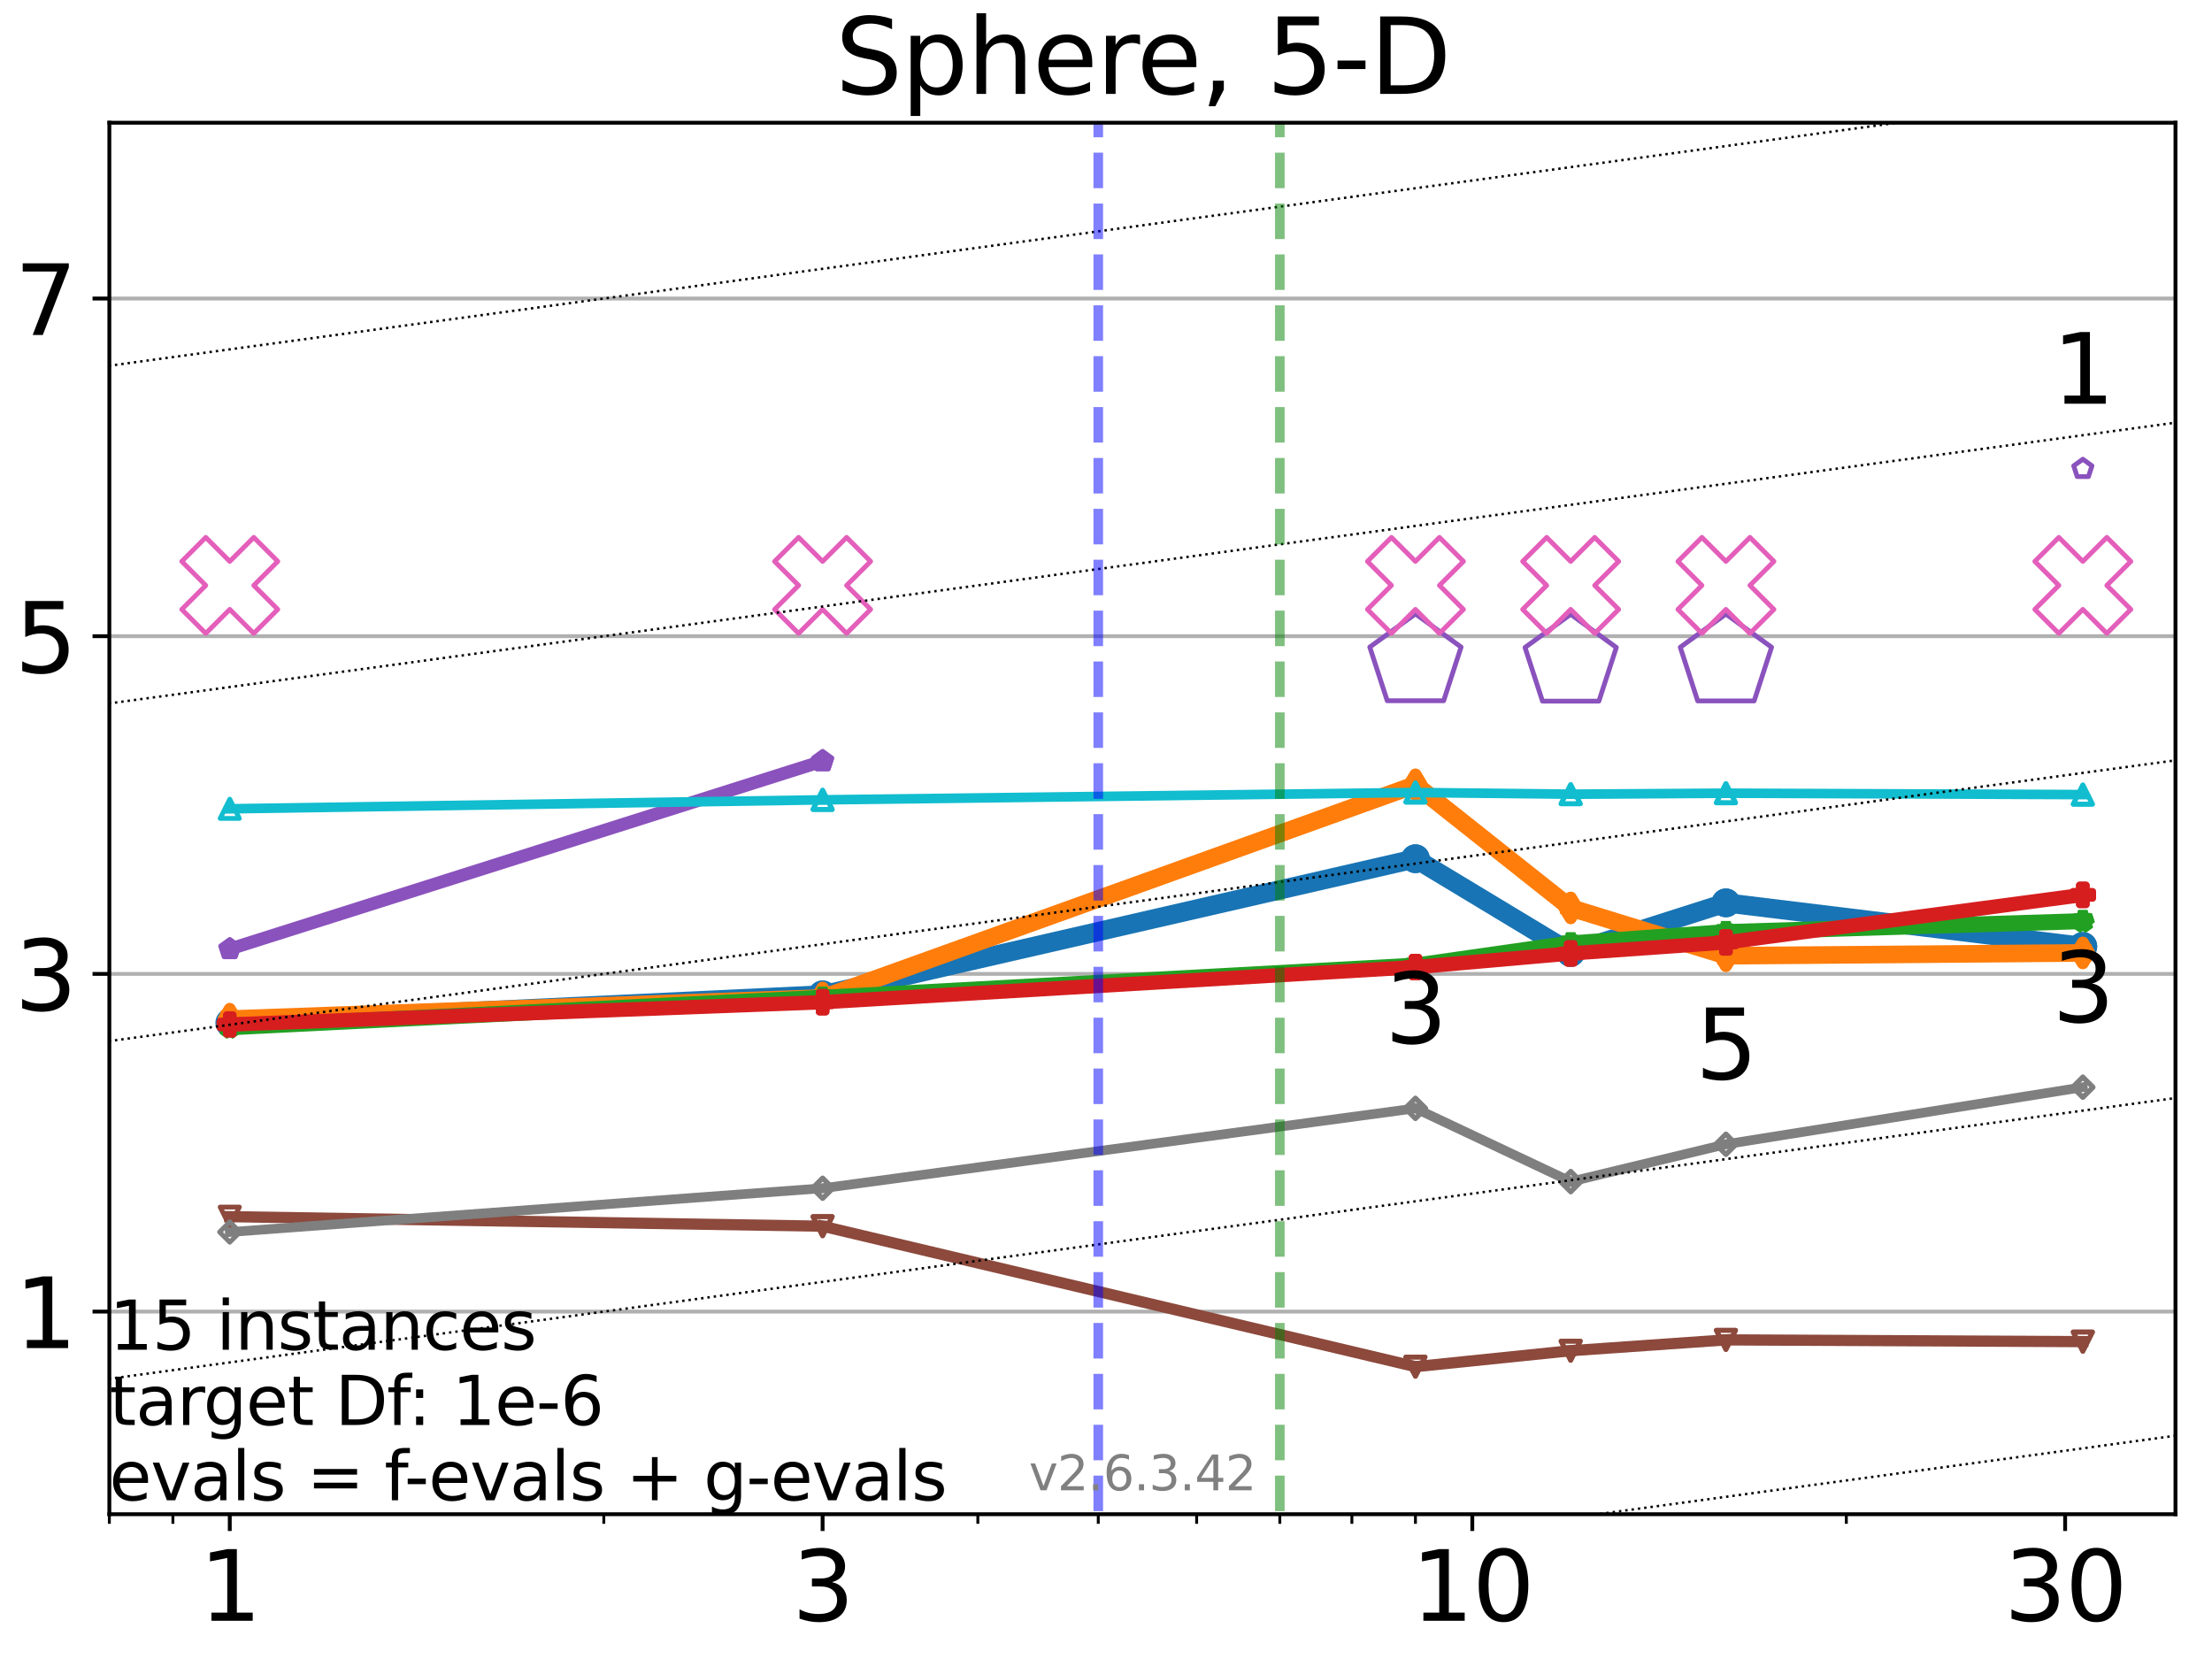 <?xml version="1.0" encoding="utf-8" standalone="no"?>
<!DOCTYPE svg PUBLIC "-//W3C//DTD SVG 1.1//EN"
  "http://www.w3.org/Graphics/SVG/1.1/DTD/svg11.dtd">
<svg xmlns:xlink="http://www.w3.org/1999/xlink" width="460.8pt" height="345.6pt" viewBox="0 0 460.8 345.6" xmlns="http://www.w3.org/2000/svg" version="1.1">
 <defs>
  <style type="text/css">*{stroke-linejoin: round; stroke-linecap: butt}</style>
 </defs>
 <g id="figure_1">
  <g id="patch_1">
   <path d="M 0 345.6 
L 460.8 345.6 
L 460.8 0 
L 0 0 
z
" style="fill: #ffffff"/>
  </g>
  <g id="axes_1">
   <g id="patch_2">
    <path d="M 22.78 315.44 
L 453.192 315.44 
L 453.192 25.56 
L 22.78 25.56 
z
" style="fill: #ffffff"/>
   </g>
   <g id="matplotlib.axis_1">
    <g id="xtick_1">
     <g id="line2d_1">
      <defs>
       <path id="m9e1d4ce6b0" d="M 0 0 
L 0 3.5 
" style="stroke: #000000; stroke-width: 0.8"/>
      </defs>
      <g>
       <use xlink:href="#m9e1d4ce6b0" x="47.864" y="315.44" style="stroke: #000000; stroke-width: 0.8"/>
      </g>
     </g>
     <g id="text_1">
      <!-- 1 -->
      <g transform="translate(41.502 337.637)scale(0.2 -0.2)">
       <defs>
        <path id="DejaVuSans-31" d="M 794 531 
L 1825 531 
L 1825 4091 
L 703 3866 
L 703 4441 
L 1819 4666 
L 2450 4666 
L 2450 531 
L 3481 531 
L 3481 0 
L 794 0 
L 794 531 
z
" transform="scale(0.016)"/>
       </defs>
       <use xlink:href="#DejaVuSans-31"/>
      </g>
     </g>
    </g>
    <g id="xtick_2">
     <g id="line2d_2">
      <g>
       <use xlink:href="#m9e1d4ce6b0" x="171.363" y="315.44" style="stroke: #000000; stroke-width: 0.8"/>
      </g>
     </g>
     <g id="text_2">
      <!-- 3 -->
      <g transform="translate(165.001 337.637)scale(0.2 -0.2)">
       <defs>
        <path id="DejaVuSans-33" d="M 2597 2516 
Q 3050 2419 3304 2112 
Q 3559 1806 3559 1356 
Q 3559 666 3084 287 
Q 2609 -91 1734 -91 
Q 1441 -91 1130 -33 
Q 819 25 488 141 
L 488 750 
Q 750 597 1062 519 
Q 1375 441 1716 441 
Q 2309 441 2620 675 
Q 2931 909 2931 1356 
Q 2931 1769 2642 2001 
Q 2353 2234 1838 2234 
L 1294 2234 
L 1294 2753 
L 1863 2753 
Q 2328 2753 2575 2939 
Q 2822 3125 2822 3475 
Q 2822 3834 2567 4026 
Q 2313 4219 1838 4219 
Q 1578 4219 1281 4162 
Q 984 4106 628 3988 
L 628 4550 
Q 988 4650 1302 4700 
Q 1616 4750 1894 4750 
Q 2613 4750 3031 4423 
Q 3450 4097 3450 3541 
Q 3450 3153 3228 2886 
Q 3006 2619 2597 2516 
z
" transform="scale(0.016)"/>
       </defs>
       <use xlink:href="#DejaVuSans-33"/>
      </g>
     </g>
    </g>
    <g id="xtick_3">
     <g id="line2d_3">
      <g>
       <use xlink:href="#m9e1d4ce6b0" x="306.706" y="315.44" style="stroke: #000000; stroke-width: 0.8"/>
      </g>
     </g>
     <g id="text_3">
      <!-- 10 -->
      <g transform="translate(293.981 337.637)scale(0.2 -0.2)">
       <defs>
        <path id="DejaVuSans-30" d="M 2034 4250 
Q 1547 4250 1301 3770 
Q 1056 3291 1056 2328 
Q 1056 1369 1301 889 
Q 1547 409 2034 409 
Q 2525 409 2770 889 
Q 3016 1369 3016 2328 
Q 3016 3291 2770 3770 
Q 2525 4250 2034 4250 
z
M 2034 4750 
Q 2819 4750 3233 4129 
Q 3647 3509 3647 2328 
Q 3647 1150 3233 529 
Q 2819 -91 2034 -91 
Q 1250 -91 836 529 
Q 422 1150 422 2328 
Q 422 3509 836 4129 
Q 1250 4750 2034 4750 
z
" transform="scale(0.016)"/>
       </defs>
       <use xlink:href="#DejaVuSans-31"/>
       <use xlink:href="#DejaVuSans-30" x="63.623"/>
      </g>
     </g>
    </g>
    <g id="xtick_4">
     <g id="line2d_4">
      <g>
       <use xlink:href="#m9e1d4ce6b0" x="430.205" y="315.44" style="stroke: #000000; stroke-width: 0.8"/>
      </g>
     </g>
     <g id="text_4">
      <!-- 30 -->
      <g transform="translate(417.48 337.637)scale(0.2 -0.2)">
       <use xlink:href="#DejaVuSans-33"/>
       <use xlink:href="#DejaVuSans-30" x="63.623"/>
      </g>
     </g>
    </g>
    <g id="xtick_5">
     <g id="line2d_5">
      <defs>
       <path id="mbab9889df8" d="M 0 0 
L 0 2 
" style="stroke: #000000; stroke-width: 0.6"/>
      </defs>
      <g>
       <use xlink:href="#mbab9889df8" x="22.78" y="315.44" style="stroke: #000000; stroke-width: 0.6"/>
      </g>
     </g>
    </g>
    <g id="xtick_6">
     <g id="line2d_6">
      <g>
       <use xlink:href="#mbab9889df8" x="36.02" y="315.44" style="stroke: #000000; stroke-width: 0.6"/>
      </g>
     </g>
    </g>
    <g id="xtick_7">
     <g id="line2d_7">
      <g>
       <use xlink:href="#mbab9889df8" x="125.783" y="315.44" style="stroke: #000000; stroke-width: 0.6"/>
      </g>
     </g>
    </g>
    <g id="xtick_8">
     <g id="line2d_8">
      <g>
       <use xlink:href="#mbab9889df8" x="203.702" y="315.44" style="stroke: #000000; stroke-width: 0.6"/>
      </g>
     </g>
    </g>
    <g id="xtick_9">
     <g id="line2d_9">
      <g>
       <use xlink:href="#mbab9889df8" x="228.787" y="315.44" style="stroke: #000000; stroke-width: 0.6"/>
      </g>
     </g>
    </g>
    <g id="xtick_10">
     <g id="line2d_10">
      <g>
       <use xlink:href="#mbab9889df8" x="249.282" y="315.44" style="stroke: #000000; stroke-width: 0.6"/>
      </g>
     </g>
    </g>
    <g id="xtick_11">
     <g id="line2d_11">
      <g>
       <use xlink:href="#mbab9889df8" x="266.611" y="315.44" style="stroke: #000000; stroke-width: 0.6"/>
      </g>
     </g>
    </g>
    <g id="xtick_12">
     <g id="line2d_12">
      <g>
       <use xlink:href="#mbab9889df8" x="281.622" y="315.44" style="stroke: #000000; stroke-width: 0.6"/>
      </g>
     </g>
    </g>
    <g id="xtick_13">
     <g id="line2d_13">
      <g>
       <use xlink:href="#mbab9889df8" x="294.862" y="315.44" style="stroke: #000000; stroke-width: 0.6"/>
      </g>
     </g>
    </g>
    <g id="xtick_14">
     <g id="line2d_14">
      <g>
       <use xlink:href="#mbab9889df8" x="384.625" y="315.44" style="stroke: #000000; stroke-width: 0.6"/>
      </g>
     </g>
    </g>
   </g>
   <g id="matplotlib.axis_2">
    <g id="ytick_1">
     <g id="line2d_15">
      <path d="M 22.78 273.232 
L 453.192 273.232 
" clip-path="url(#pf10a742dea)" style="fill: none; stroke: #b0b0b0; stroke-width: 0.8; stroke-linecap: square"/>
     </g>
     <g id="line2d_16">
      <defs>
       <path id="m1ffbb253f7" d="M 0 0 
L -3.5 0 
" style="stroke: #000000; stroke-width: 0.8"/>
      </defs>
      <g>
       <use xlink:href="#m1ffbb253f7" x="22.78" y="273.232" style="stroke: #000000; stroke-width: 0.8"/>
      </g>
     </g>
     <g id="text_5">
      <!-- 1 -->
      <g transform="translate(3.055 280.83)scale(0.2 -0.2)">
       <use xlink:href="#DejaVuSans-31"/>
      </g>
     </g>
    </g>
    <g id="ytick_2">
     <g id="line2d_17">
      <path d="M 22.78 202.884 
L 453.192 202.884 
" clip-path="url(#pf10a742dea)" style="fill: none; stroke: #b0b0b0; stroke-width: 0.8; stroke-linecap: square"/>
     </g>
     <g id="line2d_18">
      <g>
       <use xlink:href="#m1ffbb253f7" x="22.78" y="202.884" style="stroke: #000000; stroke-width: 0.8"/>
      </g>
     </g>
     <g id="text_6">
      <!-- 3 -->
      <g transform="translate(3.055 210.483)scale(0.2 -0.2)">
       <use xlink:href="#DejaVuSans-33"/>
      </g>
     </g>
    </g>
    <g id="ytick_3">
     <g id="line2d_19">
      <path d="M 22.78 132.537 
L 453.192 132.537 
" clip-path="url(#pf10a742dea)" style="fill: none; stroke: #b0b0b0; stroke-width: 0.8; stroke-linecap: square"/>
     </g>
     <g id="line2d_20">
      <g>
       <use xlink:href="#m1ffbb253f7" x="22.78" y="132.537" style="stroke: #000000; stroke-width: 0.8"/>
      </g>
     </g>
     <g id="text_7">
      <!-- 5 -->
      <g transform="translate(3.055 140.135)scale(0.2 -0.2)">
       <defs>
        <path id="DejaVuSans-35" d="M 691 4666 
L 3169 4666 
L 3169 4134 
L 1269 4134 
L 1269 2991 
Q 1406 3038 1543 3061 
Q 1681 3084 1819 3084 
Q 2600 3084 3056 2656 
Q 3513 2228 3513 1497 
Q 3513 744 3044 326 
Q 2575 -91 1722 -91 
Q 1428 -91 1123 -41 
Q 819 9 494 109 
L 494 744 
Q 775 591 1075 516 
Q 1375 441 1709 441 
Q 2250 441 2565 725 
Q 2881 1009 2881 1497 
Q 2881 1984 2565 2268 
Q 2250 2553 1709 2553 
Q 1456 2553 1204 2497 
Q 953 2441 691 2322 
L 691 4666 
z
" transform="scale(0.016)"/>
       </defs>
       <use xlink:href="#DejaVuSans-35"/>
      </g>
     </g>
    </g>
    <g id="ytick_4">
     <g id="line2d_21">
      <path d="M 22.78 62.19 
L 453.192 62.19 
" clip-path="url(#pf10a742dea)" style="fill: none; stroke: #b0b0b0; stroke-width: 0.8; stroke-linecap: square"/>
     </g>
     <g id="line2d_22">
      <g>
       <use xlink:href="#m1ffbb253f7" x="22.78" y="62.19" style="stroke: #000000; stroke-width: 0.8"/>
      </g>
     </g>
     <g id="text_8">
      <!-- 7 -->
      <g transform="translate(3.055 69.788)scale(0.2 -0.2)">
       <defs>
        <path id="DejaVuSans-37" d="M 525 4666 
L 3525 4666 
L 3525 4397 
L 1831 0 
L 1172 0 
L 2766 4134 
L 525 4134 
L 525 4666 
z
" transform="scale(0.016)"/>
       </defs>
       <use xlink:href="#DejaVuSans-37"/>
      </g>
     </g>
    </g>
   </g>
   <g id="line2d_23">
    <path d="M 47.864 213.061 
L 171.363 207.25 
" clip-path="url(#pf10a742dea)" style="fill: none; stroke: #1874b4; stroke-width: 4; stroke-linecap: square"/>
    <defs>
     <path id="m1eccf372c9" d="M 0 1.5 
C 0.398 1.5 0.779 1.342 1.061 1.061 
C 1.342 0.779 1.5 0.398 1.5 0 
C 1.5 -0.398 1.342 -0.779 1.061 -1.061 
C 0.779 -1.342 0.398 -1.5 0 -1.5 
C -0.398 -1.5 -0.779 -1.342 -1.061 -1.061 
C -1.342 -0.779 -1.5 -0.398 -1.5 0 
C -1.5 0.398 -1.342 0.779 -1.061 1.061 
C -0.779 1.342 -0.398 1.5 0 1.5 
z
" style="stroke: #1874b4; stroke-width: 3"/>
    </defs>
    <g clip-path="url(#pf10a742dea)">
     <use xlink:href="#m1eccf372c9" x="47.864" y="213.061" style="fill-opacity: 0; stroke: #1874b4; stroke-width: 3"/>
     <use xlink:href="#m1eccf372c9" x="171.363" y="207.25" style="fill-opacity: 0; stroke: #1874b4; stroke-width: 3"/>
    </g>
   </g>
   <g id="line2d_24">
    <path d="M 171.363 207.25 
L 294.862 178.889 
" clip-path="url(#pf10a742dea)" style="fill: none; stroke: #1874b4; stroke-width: 4; stroke-linecap: square"/>
    <g clip-path="url(#pf10a742dea)">
     <use xlink:href="#m1eccf372c9" x="171.363" y="207.25" style="fill-opacity: 0; stroke: #1874b4; stroke-width: 3"/>
     <use xlink:href="#m1eccf372c9" x="294.862" y="178.889" style="fill-opacity: 0; stroke: #1874b4; stroke-width: 3"/>
    </g>
   </g>
   <g id="line2d_25">
    <path d="M 294.862 178.889 
L 327.201 198.405 
" clip-path="url(#pf10a742dea)" style="fill: none; stroke: #1874b4; stroke-width: 4; stroke-linecap: square"/>
    <g clip-path="url(#pf10a742dea)">
     <use xlink:href="#m1eccf372c9" x="294.862" y="178.889" style="fill-opacity: 0; stroke: #1874b4; stroke-width: 3"/>
     <use xlink:href="#m1eccf372c9" x="327.201" y="198.405" style="fill-opacity: 0; stroke: #1874b4; stroke-width: 3"/>
    </g>
   </g>
   <g id="line2d_26">
    <path d="M 327.201 198.405 
L 359.541 188.081 
" clip-path="url(#pf10a742dea)" style="fill: none; stroke: #1874b4; stroke-width: 4; stroke-linecap: square"/>
    <g clip-path="url(#pf10a742dea)">
     <use xlink:href="#m1eccf372c9" x="327.201" y="198.405" style="fill-opacity: 0; stroke: #1874b4; stroke-width: 3"/>
     <use xlink:href="#m1eccf372c9" x="359.541" y="188.081" style="fill-opacity: 0; stroke: #1874b4; stroke-width: 3"/>
    </g>
   </g>
   <g id="line2d_27">
    <path d="M 359.541 188.081 
L 433.891 197.158 
" clip-path="url(#pf10a742dea)" style="fill: none; stroke: #1874b4; stroke-width: 4; stroke-linecap: square"/>
    <g clip-path="url(#pf10a742dea)">
     <use xlink:href="#m1eccf372c9" x="359.541" y="188.081" style="fill-opacity: 0; stroke: #1874b4; stroke-width: 3"/>
     <use xlink:href="#m1eccf372c9" x="433.891" y="197.158" style="fill-opacity: 0; stroke: #1874b4; stroke-width: 3"/>
    </g>
   </g>
   <g id="line2d_28">
    <path d="M 433.891 197.158 
" clip-path="url(#pf10a742dea)" style="fill: none; stroke: #1874b4; stroke-width: 4; stroke-linecap: square"/>
    <g clip-path="url(#pf10a742dea)">
     <use xlink:href="#m1eccf372c9" x="433.891" y="197.158" style="fill-opacity: 0; stroke: #1874b4; stroke-width: 3"/>
    </g>
   </g>
   <g id="line2d_29"/>
   <g id="line2d_30">
    <path d="M 47.864 212.291 
L 171.363 207.896 
" clip-path="url(#pf10a742dea)" style="fill: none; stroke: #ff7d0b; stroke-width: 3.667; stroke-linecap: square"/>
    <defs>
     <path id="md8fa4d39dd" d="M 0 2.121 
L 1.273 0 
L 0 -2.121 
L -1.273 0 
z
" style="stroke: #ff7d0b; stroke-width: 2.5; stroke-linejoin: miter"/>
    </defs>
    <g clip-path="url(#pf10a742dea)">
     <use xlink:href="#md8fa4d39dd" x="47.864" y="212.291" style="fill-opacity: 0; stroke: #ff7d0b; stroke-width: 2.5; stroke-linejoin: miter"/>
     <use xlink:href="#md8fa4d39dd" x="171.363" y="207.896" style="fill-opacity: 0; stroke: #ff7d0b; stroke-width: 2.5; stroke-linejoin: miter"/>
    </g>
   </g>
   <g id="line2d_31">
    <path d="M 171.363 207.896 
L 294.862 163.493 
" clip-path="url(#pf10a742dea)" style="fill: none; stroke: #ff7d0b; stroke-width: 3.667; stroke-linecap: square"/>
    <g clip-path="url(#pf10a742dea)">
     <use xlink:href="#md8fa4d39dd" x="171.363" y="207.896" style="fill-opacity: 0; stroke: #ff7d0b; stroke-width: 2.5; stroke-linejoin: miter"/>
     <use xlink:href="#md8fa4d39dd" x="294.862" y="163.493" style="fill-opacity: 0; stroke: #ff7d0b; stroke-width: 2.5; stroke-linejoin: miter"/>
    </g>
   </g>
   <g id="line2d_32">
    <path d="M 294.862 163.493 
L 327.201 189.132 
" clip-path="url(#pf10a742dea)" style="fill: none; stroke: #ff7d0b; stroke-width: 3.667; stroke-linecap: square"/>
    <g clip-path="url(#pf10a742dea)">
     <use xlink:href="#md8fa4d39dd" x="294.862" y="163.493" style="fill-opacity: 0; stroke: #ff7d0b; stroke-width: 2.5; stroke-linejoin: miter"/>
     <use xlink:href="#md8fa4d39dd" x="327.201" y="189.132" style="fill-opacity: 0; stroke: #ff7d0b; stroke-width: 2.5; stroke-linejoin: miter"/>
    </g>
   </g>
   <g id="line2d_33">
    <path d="M 327.201 189.132 
L 359.541 199.096 
" clip-path="url(#pf10a742dea)" style="fill: none; stroke: #ff7d0b; stroke-width: 3.667; stroke-linecap: square"/>
    <g clip-path="url(#pf10a742dea)">
     <use xlink:href="#md8fa4d39dd" x="327.201" y="189.132" style="fill-opacity: 0; stroke: #ff7d0b; stroke-width: 2.5; stroke-linejoin: miter"/>
     <use xlink:href="#md8fa4d39dd" x="359.541" y="199.096" style="fill-opacity: 0; stroke: #ff7d0b; stroke-width: 2.5; stroke-linejoin: miter"/>
    </g>
   </g>
   <g id="line2d_34">
    <path d="M 359.541 199.096 
L 433.891 198.512 
" clip-path="url(#pf10a742dea)" style="fill: none; stroke: #ff7d0b; stroke-width: 3.667; stroke-linecap: square"/>
    <g clip-path="url(#pf10a742dea)">
     <use xlink:href="#md8fa4d39dd" x="359.541" y="199.096" style="fill-opacity: 0; stroke: #ff7d0b; stroke-width: 2.5; stroke-linejoin: miter"/>
     <use xlink:href="#md8fa4d39dd" x="433.891" y="198.512" style="fill-opacity: 0; stroke: #ff7d0b; stroke-width: 2.5; stroke-linejoin: miter"/>
    </g>
   </g>
   <g id="line2d_35">
    <path d="M 433.891 198.512 
" clip-path="url(#pf10a742dea)" style="fill: none; stroke: #ff7d0b; stroke-width: 3.667; stroke-linecap: square"/>
    <g clip-path="url(#pf10a742dea)">
     <use xlink:href="#md8fa4d39dd" x="433.891" y="198.512" style="fill-opacity: 0; stroke: #ff7d0b; stroke-width: 2.5; stroke-linejoin: miter"/>
    </g>
   </g>
   <g id="line2d_36"/>
   <g id="line2d_37">
    <path d="M 47.864 213.996 
L 171.363 207.855 
" clip-path="url(#pf10a742dea)" style="fill: none; stroke: #22a022; stroke-width: 3.333; stroke-linecap: square"/>
    <defs>
     <path id="m16b75a3d8d" d="M 0 -2 
L -0.449 -0.618 
L -1.902 -0.618 
L -0.727 0.236 
L -1.176 1.618 
L -0 0.764 
L 1.176 1.618 
L 0.727 0.236 
L 1.902 -0.618 
L 0.449 -0.618 
z
" style="stroke: #22a022; stroke-width: 2; stroke-linejoin: bevel"/>
    </defs>
    <g clip-path="url(#pf10a742dea)">
     <use xlink:href="#m16b75a3d8d" x="47.864" y="213.996" style="fill-opacity: 0; stroke: #22a022; stroke-width: 2; stroke-linejoin: bevel"/>
     <use xlink:href="#m16b75a3d8d" x="171.363" y="207.855" style="fill-opacity: 0; stroke: #22a022; stroke-width: 2; stroke-linejoin: bevel"/>
    </g>
   </g>
   <g id="line2d_38">
    <path d="M 171.363 207.855 
L 294.862 201.152 
" clip-path="url(#pf10a742dea)" style="fill: none; stroke: #22a022; stroke-width: 3.333; stroke-linecap: square"/>
    <g clip-path="url(#pf10a742dea)">
     <use xlink:href="#m16b75a3d8d" x="171.363" y="207.855" style="fill-opacity: 0; stroke: #22a022; stroke-width: 2; stroke-linejoin: bevel"/>
     <use xlink:href="#m16b75a3d8d" x="294.862" y="201.152" style="fill-opacity: 0; stroke: #22a022; stroke-width: 2; stroke-linejoin: bevel"/>
    </g>
   </g>
   <g id="line2d_39">
    <path d="M 294.862 201.152 
L 327.201 196.528 
" clip-path="url(#pf10a742dea)" style="fill: none; stroke: #22a022; stroke-width: 3.333; stroke-linecap: square"/>
    <g clip-path="url(#pf10a742dea)">
     <use xlink:href="#m16b75a3d8d" x="294.862" y="201.152" style="fill-opacity: 0; stroke: #22a022; stroke-width: 2; stroke-linejoin: bevel"/>
     <use xlink:href="#m16b75a3d8d" x="327.201" y="196.528" style="fill-opacity: 0; stroke: #22a022; stroke-width: 2; stroke-linejoin: bevel"/>
    </g>
   </g>
   <g id="line2d_40">
    <path d="M 327.201 196.528 
L 359.541 194.17 
" clip-path="url(#pf10a742dea)" style="fill: none; stroke: #22a022; stroke-width: 3.333; stroke-linecap: square"/>
    <g clip-path="url(#pf10a742dea)">
     <use xlink:href="#m16b75a3d8d" x="327.201" y="196.528" style="fill-opacity: 0; stroke: #22a022; stroke-width: 2; stroke-linejoin: bevel"/>
     <use xlink:href="#m16b75a3d8d" x="359.541" y="194.17" style="fill-opacity: 0; stroke: #22a022; stroke-width: 2; stroke-linejoin: bevel"/>
    </g>
   </g>
   <g id="line2d_41">
    <path d="M 359.541 194.17 
L 433.891 191.892 
" clip-path="url(#pf10a742dea)" style="fill: none; stroke: #22a022; stroke-width: 3.333; stroke-linecap: square"/>
    <g clip-path="url(#pf10a742dea)">
     <use xlink:href="#m16b75a3d8d" x="359.541" y="194.17" style="fill-opacity: 0; stroke: #22a022; stroke-width: 2; stroke-linejoin: bevel"/>
     <use xlink:href="#m16b75a3d8d" x="433.891" y="191.892" style="fill-opacity: 0; stroke: #22a022; stroke-width: 2; stroke-linejoin: bevel"/>
    </g>
   </g>
   <g id="line2d_42">
    <path d="M 433.891 191.892 
" clip-path="url(#pf10a742dea)" style="fill: none; stroke: #22a022; stroke-width: 3.333; stroke-linecap: square"/>
    <g clip-path="url(#pf10a742dea)">
     <use xlink:href="#m16b75a3d8d" x="433.891" y="191.892" style="fill-opacity: 0; stroke: #22a022; stroke-width: 2; stroke-linejoin: bevel"/>
    </g>
   </g>
   <g id="line2d_43"/>
   <g id="line2d_44">
    <path d="M 47.864 213.419 
L 171.363 208.773 
" clip-path="url(#pf10a742dea)" style="fill: none; stroke: #d61e1f; stroke-width: 3; stroke-linecap: square"/>
    <defs>
     <path id="mab5d84a426" d="M -0.667 2 
L 0.667 2 
L 0.667 0.667 
L 2 0.667 
L 2 -0.667 
L 0.667 -0.667 
L 0.667 -2 
L -0.667 -2 
L -0.667 -0.667 
L -2 -0.667 
L -2 0.667 
L -0.667 0.667 
z
" style="stroke: #d61e1f; stroke-width: 1.5; stroke-linejoin: miter"/>
    </defs>
    <g clip-path="url(#pf10a742dea)">
     <use xlink:href="#mab5d84a426" x="47.864" y="213.419" style="fill-opacity: 0; stroke: #d61e1f; stroke-width: 1.5; stroke-linejoin: miter"/>
     <use xlink:href="#mab5d84a426" x="171.363" y="208.773" style="fill-opacity: 0; stroke: #d61e1f; stroke-width: 1.5; stroke-linejoin: miter"/>
    </g>
   </g>
   <g id="line2d_45">
    <path d="M 171.363 208.773 
L 294.862 201.467 
" clip-path="url(#pf10a742dea)" style="fill: none; stroke: #d61e1f; stroke-width: 3; stroke-linecap: square"/>
    <g clip-path="url(#pf10a742dea)">
     <use xlink:href="#mab5d84a426" x="171.363" y="208.773" style="fill-opacity: 0; stroke: #d61e1f; stroke-width: 1.5; stroke-linejoin: miter"/>
     <use xlink:href="#mab5d84a426" x="294.862" y="201.467" style="fill-opacity: 0; stroke: #d61e1f; stroke-width: 1.5; stroke-linejoin: miter"/>
    </g>
   </g>
   <g id="line2d_46">
    <path d="M 294.862 201.467 
L 327.201 198.617 
" clip-path="url(#pf10a742dea)" style="fill: none; stroke: #d61e1f; stroke-width: 3; stroke-linecap: square"/>
    <g clip-path="url(#pf10a742dea)">
     <use xlink:href="#mab5d84a426" x="294.862" y="201.467" style="fill-opacity: 0; stroke: #d61e1f; stroke-width: 1.5; stroke-linejoin: miter"/>
     <use xlink:href="#mab5d84a426" x="327.201" y="198.617" style="fill-opacity: 0; stroke: #d61e1f; stroke-width: 1.5; stroke-linejoin: miter"/>
    </g>
   </g>
   <g id="line2d_47">
    <path d="M 327.201 198.617 
L 359.541 196.323 
" clip-path="url(#pf10a742dea)" style="fill: none; stroke: #d61e1f; stroke-width: 3; stroke-linecap: square"/>
    <g clip-path="url(#pf10a742dea)">
     <use xlink:href="#mab5d84a426" x="327.201" y="198.617" style="fill-opacity: 0; stroke: #d61e1f; stroke-width: 1.5; stroke-linejoin: miter"/>
     <use xlink:href="#mab5d84a426" x="359.541" y="196.323" style="fill-opacity: 0; stroke: #d61e1f; stroke-width: 1.5; stroke-linejoin: miter"/>
    </g>
   </g>
   <g id="line2d_48">
    <path d="M 359.541 196.323 
L 433.891 186.42 
" clip-path="url(#pf10a742dea)" style="fill: none; stroke: #d61e1f; stroke-width: 3; stroke-linecap: square"/>
    <g clip-path="url(#pf10a742dea)">
     <use xlink:href="#mab5d84a426" x="359.541" y="196.323" style="fill-opacity: 0; stroke: #d61e1f; stroke-width: 1.5; stroke-linejoin: miter"/>
     <use xlink:href="#mab5d84a426" x="433.891" y="186.42" style="fill-opacity: 0; stroke: #d61e1f; stroke-width: 1.5; stroke-linejoin: miter"/>
    </g>
   </g>
   <g id="line2d_49">
    <path d="M 433.891 186.42 
" clip-path="url(#pf10a742dea)" style="fill: none; stroke: #d61e1f; stroke-width: 3; stroke-linecap: square"/>
    <g clip-path="url(#pf10a742dea)">
     <use xlink:href="#mab5d84a426" x="433.891" y="186.42" style="fill-opacity: 0; stroke: #d61e1f; stroke-width: 1.5; stroke-linejoin: miter"/>
    </g>
   </g>
   <g id="line2d_50"/>
   <g id="line2d_51">
    <path d="M 47.864 197.696 
L 171.363 158.547 
" clip-path="url(#pf10a742dea)" style="fill: none; stroke: #8a52bd; stroke-width: 2.667; stroke-linecap: square"/>
    <defs>
     <path id="m7eee1c9957" d="M 0 -2 
L -1.902 -0.618 
L -1.176 1.618 
L 1.176 1.618 
L 1.902 -0.618 
z
" style="stroke: #8a52bd; stroke-linejoin: miter"/>
    </defs>
    <g clip-path="url(#pf10a742dea)">
     <use xlink:href="#m7eee1c9957" x="47.864" y="197.696" style="fill-opacity: 0; stroke: #8a52bd; stroke-linejoin: miter"/>
     <use xlink:href="#m7eee1c9957" x="171.363" y="158.547" style="fill-opacity: 0; stroke: #8a52bd; stroke-linejoin: miter"/>
    </g>
   </g>
   <g id="line2d_52">
    <path d="M 171.363 158.547 
" clip-path="url(#pf10a742dea)" style="fill: none; stroke: #8a52bd; stroke-width: 2.667; stroke-linecap: square"/>
    <g clip-path="url(#pf10a742dea)">
     <use xlink:href="#m7eee1c9957" x="171.363" y="158.547" style="fill-opacity: 0; stroke: #8a52bd; stroke-linejoin: miter"/>
    </g>
   </g>
   <g id="line2d_53">
    <path d="M 433.891 97.66 
" clip-path="url(#pf10a742dea)" style="fill: none; stroke: #8a52bd; stroke-width: 2.667; stroke-linecap: square"/>
    <g clip-path="url(#pf10a742dea)">
     <use xlink:href="#m7eee1c9957" x="433.891" y="97.66" style="fill-opacity: 0; stroke: #8a52bd; stroke-linejoin: miter"/>
    </g>
   </g>
   <g id="line2d_54">
    <defs>
     <path id="m4f86b21263" d="M 0 -10 
L -9.511 -3.09 
L -5.878 8.09 
L 5.878 8.09 
L 9.511 -3.09 
z
" style="stroke: #8a52bd; stroke-linejoin: miter"/>
    </defs>
    <g clip-path="url(#pf10a742dea)">
     <use xlink:href="#m4f86b21263" x="294.862" y="137.885" style="fill-opacity: 0; stroke: #8a52bd; stroke-linejoin: miter"/>
     <use xlink:href="#m4f86b21263" x="327.201" y="137.968" style="fill-opacity: 0; stroke: #8a52bd; stroke-linejoin: miter"/>
     <use xlink:href="#m4f86b21263" x="359.541" y="137.923" style="fill-opacity: 0; stroke: #8a52bd; stroke-linejoin: miter"/>
    </g>
   </g>
   <g id="line2d_55"/>
   <g id="line2d_56">
    <path d="M 47.864 253.451 
L 171.363 255.438 
" clip-path="url(#pf10a742dea)" style="fill: none; stroke: #8c493c; stroke-width: 2.333; stroke-linecap: square"/>
    <defs>
     <path id="md8c2f0ffbb" d="M -0 2 
L 2 -2 
L -2 -2 
z
" style="stroke: #8c493c; stroke-linejoin: miter"/>
    </defs>
    <g clip-path="url(#pf10a742dea)">
     <use xlink:href="#md8c2f0ffbb" x="47.864" y="253.451" style="fill-opacity: 0; stroke: #8c493c; stroke-linejoin: miter"/>
     <use xlink:href="#md8c2f0ffbb" x="171.363" y="255.438" style="fill-opacity: 0; stroke: #8c493c; stroke-linejoin: miter"/>
    </g>
   </g>
   <g id="line2d_57">
    <path d="M 171.363 255.438 
L 294.862 284.7 
" clip-path="url(#pf10a742dea)" style="fill: none; stroke: #8c493c; stroke-width: 2.333; stroke-linecap: square"/>
    <g clip-path="url(#pf10a742dea)">
     <use xlink:href="#md8c2f0ffbb" x="171.363" y="255.438" style="fill-opacity: 0; stroke: #8c493c; stroke-linejoin: miter"/>
     <use xlink:href="#md8c2f0ffbb" x="294.862" y="284.7" style="fill-opacity: 0; stroke: #8c493c; stroke-linejoin: miter"/>
    </g>
   </g>
   <g id="line2d_58">
    <path d="M 294.862 284.7 
L 327.201 281.378 
" clip-path="url(#pf10a742dea)" style="fill: none; stroke: #8c493c; stroke-width: 2.333; stroke-linecap: square"/>
    <g clip-path="url(#pf10a742dea)">
     <use xlink:href="#md8c2f0ffbb" x="294.862" y="284.7" style="fill-opacity: 0; stroke: #8c493c; stroke-linejoin: miter"/>
     <use xlink:href="#md8c2f0ffbb" x="327.201" y="281.378" style="fill-opacity: 0; stroke: #8c493c; stroke-linejoin: miter"/>
    </g>
   </g>
   <g id="line2d_59">
    <path d="M 327.201 281.378 
L 359.541 279.123 
" clip-path="url(#pf10a742dea)" style="fill: none; stroke: #8c493c; stroke-width: 2.333; stroke-linecap: square"/>
    <g clip-path="url(#pf10a742dea)">
     <use xlink:href="#md8c2f0ffbb" x="327.201" y="281.378" style="fill-opacity: 0; stroke: #8c493c; stroke-linejoin: miter"/>
     <use xlink:href="#md8c2f0ffbb" x="359.541" y="279.123" style="fill-opacity: 0; stroke: #8c493c; stroke-linejoin: miter"/>
    </g>
   </g>
   <g id="line2d_60">
    <path d="M 359.541 279.123 
L 433.891 279.487 
" clip-path="url(#pf10a742dea)" style="fill: none; stroke: #8c493c; stroke-width: 2.333; stroke-linecap: square"/>
    <g clip-path="url(#pf10a742dea)">
     <use xlink:href="#md8c2f0ffbb" x="359.541" y="279.123" style="fill-opacity: 0; stroke: #8c493c; stroke-linejoin: miter"/>
     <use xlink:href="#md8c2f0ffbb" x="433.891" y="279.487" style="fill-opacity: 0; stroke: #8c493c; stroke-linejoin: miter"/>
    </g>
   </g>
   <g id="line2d_61">
    <path d="M 433.891 279.487 
" clip-path="url(#pf10a742dea)" style="fill: none; stroke: #8c493c; stroke-width: 2.333; stroke-linecap: square"/>
    <g clip-path="url(#pf10a742dea)">
     <use xlink:href="#md8c2f0ffbb" x="433.891" y="279.487" style="fill-opacity: 0; stroke: #8c493c; stroke-linejoin: miter"/>
    </g>
   </g>
   <g id="line2d_62"/>
   <g id="line2d_63">
    <defs>
     <path id="m0a089c2b40" d="M -5 10 
L 0 5 
L 5 10 
L 10 5 
L 5 0 
L 10 -5 
L 5 -10 
L 0 -5 
L -5 -10 
L -10 -5 
L -5 0 
L -10 5 
z
" style="stroke: #e35fbb; stroke-linejoin: miter"/>
    </defs>
    <g clip-path="url(#pf10a742dea)">
     <use xlink:href="#m0a089c2b40" x="47.864" y="121.949" style="fill-opacity: 0; stroke: #e35fbb; stroke-linejoin: miter"/>
     <use xlink:href="#m0a089c2b40" x="171.363" y="121.949" style="fill-opacity: 0; stroke: #e35fbb; stroke-linejoin: miter"/>
     <use xlink:href="#m0a089c2b40" x="294.862" y="121.949" style="fill-opacity: 0; stroke: #e35fbb; stroke-linejoin: miter"/>
     <use xlink:href="#m0a089c2b40" x="327.201" y="121.949" style="fill-opacity: 0; stroke: #e35fbb; stroke-linejoin: miter"/>
     <use xlink:href="#m0a089c2b40" x="359.541" y="121.949" style="fill-opacity: 0; stroke: #e35fbb; stroke-linejoin: miter"/>
     <use xlink:href="#m0a089c2b40" x="433.891" y="121.949" style="fill-opacity: 0; stroke: #e35fbb; stroke-linejoin: miter"/>
    </g>
   </g>
   <g id="line2d_64"/>
   <g id="line2d_65">
    <path d="M 47.864 168.488 
L 171.363 166.623 
" clip-path="url(#pf10a742dea)" style="fill: none; stroke: #11bdcf; stroke-width: 2; stroke-linecap: square"/>
    <defs>
     <path id="me34e4fd4c6" d="M 0 -2 
L -2 2 
L 2 2 
z
" style="stroke: #11bdcf; stroke-linejoin: miter"/>
    </defs>
    <g clip-path="url(#pf10a742dea)">
     <use xlink:href="#me34e4fd4c6" x="47.864" y="168.488" style="fill-opacity: 0; stroke: #11bdcf; stroke-linejoin: miter"/>
     <use xlink:href="#me34e4fd4c6" x="171.363" y="166.623" style="fill-opacity: 0; stroke: #11bdcf; stroke-linejoin: miter"/>
    </g>
   </g>
   <g id="line2d_66">
    <path d="M 171.363 166.623 
L 294.862 165.092 
" clip-path="url(#pf10a742dea)" style="fill: none; stroke: #11bdcf; stroke-width: 2; stroke-linecap: square"/>
    <g clip-path="url(#pf10a742dea)">
     <use xlink:href="#me34e4fd4c6" x="171.363" y="166.623" style="fill-opacity: 0; stroke: #11bdcf; stroke-linejoin: miter"/>
     <use xlink:href="#me34e4fd4c6" x="294.862" y="165.092" style="fill-opacity: 0; stroke: #11bdcf; stroke-linejoin: miter"/>
    </g>
   </g>
   <g id="line2d_67">
    <path d="M 294.862 165.092 
L 327.201 165.446 
" clip-path="url(#pf10a742dea)" style="fill: none; stroke: #11bdcf; stroke-width: 2; stroke-linecap: square"/>
    <g clip-path="url(#pf10a742dea)">
     <use xlink:href="#me34e4fd4c6" x="294.862" y="165.092" style="fill-opacity: 0; stroke: #11bdcf; stroke-linejoin: miter"/>
     <use xlink:href="#me34e4fd4c6" x="327.201" y="165.446" style="fill-opacity: 0; stroke: #11bdcf; stroke-linejoin: miter"/>
    </g>
   </g>
   <g id="line2d_68">
    <path d="M 327.201 165.446 
L 359.541 165.239 
" clip-path="url(#pf10a742dea)" style="fill: none; stroke: #11bdcf; stroke-width: 2; stroke-linecap: square"/>
    <g clip-path="url(#pf10a742dea)">
     <use xlink:href="#me34e4fd4c6" x="327.201" y="165.446" style="fill-opacity: 0; stroke: #11bdcf; stroke-linejoin: miter"/>
     <use xlink:href="#me34e4fd4c6" x="359.541" y="165.239" style="fill-opacity: 0; stroke: #11bdcf; stroke-linejoin: miter"/>
    </g>
   </g>
   <g id="line2d_69">
    <path d="M 359.541 165.239 
L 433.891 165.528 
" clip-path="url(#pf10a742dea)" style="fill: none; stroke: #11bdcf; stroke-width: 2; stroke-linecap: square"/>
    <g clip-path="url(#pf10a742dea)">
     <use xlink:href="#me34e4fd4c6" x="359.541" y="165.239" style="fill-opacity: 0; stroke: #11bdcf; stroke-linejoin: miter"/>
     <use xlink:href="#me34e4fd4c6" x="433.891" y="165.528" style="fill-opacity: 0; stroke: #11bdcf; stroke-linejoin: miter"/>
    </g>
   </g>
   <g id="line2d_70">
    <path d="M 433.891 165.528 
" clip-path="url(#pf10a742dea)" style="fill: none; stroke: #11bdcf; stroke-width: 2; stroke-linecap: square"/>
    <g clip-path="url(#pf10a742dea)">
     <use xlink:href="#me34e4fd4c6" x="433.891" y="165.528" style="fill-opacity: 0; stroke: #11bdcf; stroke-linejoin: miter"/>
    </g>
   </g>
   <g id="line2d_71"/>
   <g id="line2d_72">
    <path d="M 47.864 256.655 
L 171.363 247.534 
" clip-path="url(#pf10a742dea)" style="fill: none; stroke: #7f7f7f; stroke-width: 2; stroke-linecap: square"/>
    <defs>
     <path id="mf144302b42" d="M 0 2.121 
L 2.121 0 
L 0 -2.121 
L -2.121 0 
z
" style="stroke: #7f7f7f; stroke-linejoin: miter"/>
    </defs>
    <g clip-path="url(#pf10a742dea)">
     <use xlink:href="#mf144302b42" x="47.864" y="256.655" style="fill-opacity: 0; stroke: #7f7f7f; stroke-linejoin: miter"/>
     <use xlink:href="#mf144302b42" x="171.363" y="247.534" style="fill-opacity: 0; stroke: #7f7f7f; stroke-linejoin: miter"/>
    </g>
   </g>
   <g id="line2d_73">
    <path d="M 171.363 247.534 
L 294.862 230.891 
" clip-path="url(#pf10a742dea)" style="fill: none; stroke: #7f7f7f; stroke-width: 2; stroke-linecap: square"/>
    <g clip-path="url(#pf10a742dea)">
     <use xlink:href="#mf144302b42" x="171.363" y="247.534" style="fill-opacity: 0; stroke: #7f7f7f; stroke-linejoin: miter"/>
     <use xlink:href="#mf144302b42" x="294.862" y="230.891" style="fill-opacity: 0; stroke: #7f7f7f; stroke-linejoin: miter"/>
    </g>
   </g>
   <g id="line2d_74">
    <path d="M 294.862 230.891 
L 327.201 246.15 
" clip-path="url(#pf10a742dea)" style="fill: none; stroke: #7f7f7f; stroke-width: 2; stroke-linecap: square"/>
    <g clip-path="url(#pf10a742dea)">
     <use xlink:href="#mf144302b42" x="294.862" y="230.891" style="fill-opacity: 0; stroke: #7f7f7f; stroke-linejoin: miter"/>
     <use xlink:href="#mf144302b42" x="327.201" y="246.15" style="fill-opacity: 0; stroke: #7f7f7f; stroke-linejoin: miter"/>
    </g>
   </g>
   <g id="line2d_75">
    <path d="M 327.201 246.15 
L 359.541 238.367 
" clip-path="url(#pf10a742dea)" style="fill: none; stroke: #7f7f7f; stroke-width: 2; stroke-linecap: square"/>
    <g clip-path="url(#pf10a742dea)">
     <use xlink:href="#mf144302b42" x="327.201" y="246.15" style="fill-opacity: 0; stroke: #7f7f7f; stroke-linejoin: miter"/>
     <use xlink:href="#mf144302b42" x="359.541" y="238.367" style="fill-opacity: 0; stroke: #7f7f7f; stroke-linejoin: miter"/>
    </g>
   </g>
   <g id="line2d_76">
    <path d="M 359.541 238.367 
L 433.891 226.484 
" clip-path="url(#pf10a742dea)" style="fill: none; stroke: #7f7f7f; stroke-width: 2; stroke-linecap: square"/>
    <g clip-path="url(#pf10a742dea)">
     <use xlink:href="#mf144302b42" x="359.541" y="238.367" style="fill-opacity: 0; stroke: #7f7f7f; stroke-linejoin: miter"/>
     <use xlink:href="#mf144302b42" x="433.891" y="226.484" style="fill-opacity: 0; stroke: #7f7f7f; stroke-linejoin: miter"/>
    </g>
   </g>
   <g id="line2d_77">
    <path d="M 433.891 226.484 
" clip-path="url(#pf10a742dea)" style="fill: none; stroke: #7f7f7f; stroke-width: 2; stroke-linecap: square"/>
    <g clip-path="url(#pf10a742dea)">
     <use xlink:href="#mf144302b42" x="433.891" y="226.484" style="fill-opacity: 0; stroke: #7f7f7f; stroke-linejoin: miter"/>
    </g>
   </g>
   <g id="line2d_78"/>
   <g id="line2d_79">
    <path d="M 103.552 346.6 
L 461.8 297.918 
" clip-path="url(#pf10a742dea)" style="fill: none; stroke-dasharray: 0.5,0.825; stroke-dashoffset: 0; stroke: #000000; stroke-width: 0.5"/>
   </g>
   <g id="line2d_80">
    <path d="M -1 290.46 
L 461.8 227.571 
" clip-path="url(#pf10a742dea)" style="fill: none; stroke-dasharray: 0.5,0.825; stroke-dashoffset: 0; stroke: #000000; stroke-width: 0.5"/>
   </g>
   <g id="line2d_81">
    <path d="M -1 220.113 
L 461.8 157.223 
" clip-path="url(#pf10a742dea)" style="fill: none; stroke-dasharray: 0.5,0.825; stroke-dashoffset: 0; stroke: #000000; stroke-width: 0.5"/>
   </g>
   <g id="line2d_82">
    <path d="M -1 149.765 
L 461.8 86.876 
" clip-path="url(#pf10a742dea)" style="fill: none; stroke-dasharray: 0.5,0.825; stroke-dashoffset: 0; stroke: #000000; stroke-width: 0.5"/>
   </g>
   <g id="line2d_83">
    <path d="M -1 79.418 
L 461.8 16.529 
" clip-path="url(#pf10a742dea)" style="fill: none; stroke-dasharray: 0.5,0.825; stroke-dashoffset: 0; stroke: #000000; stroke-width: 0.5"/>
   </g>
   <g id="LineCollection_1">
    <path d="M 228.787 346.6 
L 228.787 25.56 
" clip-path="url(#pf10a742dea)" style="fill: none; stroke-dasharray: 7.4,3.2; stroke-dashoffset: 0; stroke: #0000ff; stroke-opacity: 0.5; stroke-width: 2"/>
   </g>
   <g id="LineCollection_2">
    <path d="M 266.611 346.6 
L 266.611 25.56 
" clip-path="url(#pf10a742dea)" style="fill: none; stroke-dasharray: 7.4,3.2; stroke-dashoffset: 0; stroke: #008000; stroke-opacity: 0.5; stroke-width: 2"/>
   </g>
   <g id="patch_3">
    <path d="M 22.78 315.44 
L 22.78 25.56 
" style="fill: none; stroke: #000000; stroke-width: 0.8; stroke-linejoin: miter; stroke-linecap: square"/>
   </g>
   <g id="patch_4">
    <path d="M 453.192 315.44 
L 453.192 25.56 
" style="fill: none; stroke: #000000; stroke-width: 0.8; stroke-linejoin: miter; stroke-linecap: square"/>
   </g>
   <g id="patch_5">
    <path d="M 22.78 315.44 
L 453.192 315.44 
" style="fill: none; stroke: #000000; stroke-width: 0.8; stroke-linejoin: miter; stroke-linecap: square"/>
   </g>
   <g id="patch_6">
    <path d="M 22.78 25.56 
L 453.192 25.56 
" style="fill: none; stroke: #000000; stroke-width: 0.8; stroke-linejoin: miter; stroke-linecap: square"/>
   </g>
   <g id="text_9">
    <!-- 1 -->
    <g transform="translate(427.528 84.104)scale(0.2 -0.2)">
     <use xlink:href="#DejaVuSans-31"/>
    </g>
   </g>
   <g id="text_10">
    <!-- 3 -->
    <g transform="translate(288.499 217.334)scale(0.2 -0.2)">
     <use xlink:href="#DejaVuSans-33"/>
    </g>
   </g>
   <g id="text_11">
    <!-- 5 -->
    <g transform="translate(353.178 224.81)scale(0.2 -0.2)">
     <use xlink:href="#DejaVuSans-35"/>
    </g>
   </g>
   <g id="text_12">
    <!-- 3 -->
    <g transform="translate(427.528 212.927)scale(0.2 -0.2)">
     <use xlink:href="#DejaVuSans-33"/>
    </g>
   </g>
   <g id="text_13">
    <!-- 15 instances -->
    <g transform="translate(22.78 281.175)scale(0.14 -0.14)">
     <defs>
      <path id="DejaVuSans-20" transform="scale(0.016)"/>
      <path id="DejaVuSans-69" d="M 603 3500 
L 1178 3500 
L 1178 0 
L 603 0 
L 603 3500 
z
M 603 4863 
L 1178 4863 
L 1178 4134 
L 603 4134 
L 603 4863 
z
" transform="scale(0.016)"/>
      <path id="DejaVuSans-6e" d="M 3513 2113 
L 3513 0 
L 2938 0 
L 2938 2094 
Q 2938 2591 2744 2837 
Q 2550 3084 2163 3084 
Q 1697 3084 1428 2787 
Q 1159 2491 1159 1978 
L 1159 0 
L 581 0 
L 581 3500 
L 1159 3500 
L 1159 2956 
Q 1366 3272 1645 3428 
Q 1925 3584 2291 3584 
Q 2894 3584 3203 3211 
Q 3513 2838 3513 2113 
z
" transform="scale(0.016)"/>
      <path id="DejaVuSans-73" d="M 2834 3397 
L 2834 2853 
Q 2591 2978 2328 3040 
Q 2066 3103 1784 3103 
Q 1356 3103 1142 2972 
Q 928 2841 928 2578 
Q 928 2378 1081 2264 
Q 1234 2150 1697 2047 
L 1894 2003 
Q 2506 1872 2764 1633 
Q 3022 1394 3022 966 
Q 3022 478 2636 193 
Q 2250 -91 1575 -91 
Q 1294 -91 989 -36 
Q 684 19 347 128 
L 347 722 
Q 666 556 975 473 
Q 1284 391 1588 391 
Q 1994 391 2212 530 
Q 2431 669 2431 922 
Q 2431 1156 2273 1281 
Q 2116 1406 1581 1522 
L 1381 1569 
Q 847 1681 609 1914 
Q 372 2147 372 2553 
Q 372 3047 722 3315 
Q 1072 3584 1716 3584 
Q 2034 3584 2315 3537 
Q 2597 3491 2834 3397 
z
" transform="scale(0.016)"/>
      <path id="DejaVuSans-74" d="M 1172 4494 
L 1172 3500 
L 2356 3500 
L 2356 3053 
L 1172 3053 
L 1172 1153 
Q 1172 725 1289 603 
Q 1406 481 1766 481 
L 2356 481 
L 2356 0 
L 1766 0 
Q 1100 0 847 248 
Q 594 497 594 1153 
L 594 3053 
L 172 3053 
L 172 3500 
L 594 3500 
L 594 4494 
L 1172 4494 
z
" transform="scale(0.016)"/>
      <path id="DejaVuSans-61" d="M 2194 1759 
Q 1497 1759 1228 1600 
Q 959 1441 959 1056 
Q 959 750 1161 570 
Q 1363 391 1709 391 
Q 2188 391 2477 730 
Q 2766 1069 2766 1631 
L 2766 1759 
L 2194 1759 
z
M 3341 1997 
L 3341 0 
L 2766 0 
L 2766 531 
Q 2569 213 2275 61 
Q 1981 -91 1556 -91 
Q 1019 -91 701 211 
Q 384 513 384 1019 
Q 384 1609 779 1909 
Q 1175 2209 1959 2209 
L 2766 2209 
L 2766 2266 
Q 2766 2663 2505 2880 
Q 2244 3097 1772 3097 
Q 1472 3097 1187 3025 
Q 903 2953 641 2809 
L 641 3341 
Q 956 3463 1253 3523 
Q 1550 3584 1831 3584 
Q 2591 3584 2966 3190 
Q 3341 2797 3341 1997 
z
" transform="scale(0.016)"/>
      <path id="DejaVuSans-63" d="M 3122 3366 
L 3122 2828 
Q 2878 2963 2633 3030 
Q 2388 3097 2138 3097 
Q 1578 3097 1268 2742 
Q 959 2388 959 1747 
Q 959 1106 1268 751 
Q 1578 397 2138 397 
Q 2388 397 2633 464 
Q 2878 531 3122 666 
L 3122 134 
Q 2881 22 2623 -34 
Q 2366 -91 2075 -91 
Q 1284 -91 818 406 
Q 353 903 353 1747 
Q 353 2603 823 3093 
Q 1294 3584 2113 3584 
Q 2378 3584 2631 3529 
Q 2884 3475 3122 3366 
z
" transform="scale(0.016)"/>
      <path id="DejaVuSans-65" d="M 3597 1894 
L 3597 1613 
L 953 1613 
Q 991 1019 1311 708 
Q 1631 397 2203 397 
Q 2534 397 2845 478 
Q 3156 559 3463 722 
L 3463 178 
Q 3153 47 2828 -22 
Q 2503 -91 2169 -91 
Q 1331 -91 842 396 
Q 353 884 353 1716 
Q 353 2575 817 3079 
Q 1281 3584 2069 3584 
Q 2775 3584 3186 3129 
Q 3597 2675 3597 1894 
z
M 3022 2063 
Q 3016 2534 2758 2815 
Q 2500 3097 2075 3097 
Q 1594 3097 1305 2825 
Q 1016 2553 972 2059 
L 3022 2063 
z
" transform="scale(0.016)"/>
     </defs>
     <use xlink:href="#DejaVuSans-31"/>
     <use xlink:href="#DejaVuSans-35" x="63.623"/>
     <use xlink:href="#DejaVuSans-20" x="127.246"/>
     <use xlink:href="#DejaVuSans-69" x="159.033"/>
     <use xlink:href="#DejaVuSans-6e" x="186.816"/>
     <use xlink:href="#DejaVuSans-73" x="250.195"/>
     <use xlink:href="#DejaVuSans-74" x="302.295"/>
     <use xlink:href="#DejaVuSans-61" x="341.504"/>
     <use xlink:href="#DejaVuSans-6e" x="402.783"/>
     <use xlink:href="#DejaVuSans-63" x="466.162"/>
     <use xlink:href="#DejaVuSans-65" x="521.143"/>
     <use xlink:href="#DejaVuSans-73" x="582.666"/>
    </g>
    <!-- target Df: 1e-6 -->
    <g transform="translate(22.78 296.851)scale(0.14 -0.14)">
     <defs>
      <path id="DejaVuSans-72" d="M 2631 2963 
Q 2534 3019 2420 3045 
Q 2306 3072 2169 3072 
Q 1681 3072 1420 2755 
Q 1159 2438 1159 1844 
L 1159 0 
L 581 0 
L 581 3500 
L 1159 3500 
L 1159 2956 
Q 1341 3275 1631 3429 
Q 1922 3584 2338 3584 
Q 2397 3584 2469 3576 
Q 2541 3569 2628 3553 
L 2631 2963 
z
" transform="scale(0.016)"/>
      <path id="DejaVuSans-67" d="M 2906 1791 
Q 2906 2416 2648 2759 
Q 2391 3103 1925 3103 
Q 1463 3103 1205 2759 
Q 947 2416 947 1791 
Q 947 1169 1205 825 
Q 1463 481 1925 481 
Q 2391 481 2648 825 
Q 2906 1169 2906 1791 
z
M 3481 434 
Q 3481 -459 3084 -895 
Q 2688 -1331 1869 -1331 
Q 1566 -1331 1297 -1286 
Q 1028 -1241 775 -1147 
L 775 -588 
Q 1028 -725 1275 -790 
Q 1522 -856 1778 -856 
Q 2344 -856 2625 -561 
Q 2906 -266 2906 331 
L 2906 616 
Q 2728 306 2450 153 
Q 2172 0 1784 0 
Q 1141 0 747 490 
Q 353 981 353 1791 
Q 353 2603 747 3093 
Q 1141 3584 1784 3584 
Q 2172 3584 2450 3431 
Q 2728 3278 2906 2969 
L 2906 3500 
L 3481 3500 
L 3481 434 
z
" transform="scale(0.016)"/>
      <path id="DejaVuSans-44" d="M 1259 4147 
L 1259 519 
L 2022 519 
Q 2988 519 3436 956 
Q 3884 1394 3884 2338 
Q 3884 3275 3436 3711 
Q 2988 4147 2022 4147 
L 1259 4147 
z
M 628 4666 
L 1925 4666 
Q 3281 4666 3915 4102 
Q 4550 3538 4550 2338 
Q 4550 1131 3912 565 
Q 3275 0 1925 0 
L 628 0 
L 628 4666 
z
" transform="scale(0.016)"/>
      <path id="DejaVuSans-66" d="M 2375 4863 
L 2375 4384 
L 1825 4384 
Q 1516 4384 1395 4259 
Q 1275 4134 1275 3809 
L 1275 3500 
L 2222 3500 
L 2222 3053 
L 1275 3053 
L 1275 0 
L 697 0 
L 697 3053 
L 147 3053 
L 147 3500 
L 697 3500 
L 697 3744 
Q 697 4328 969 4595 
Q 1241 4863 1831 4863 
L 2375 4863 
z
" transform="scale(0.016)"/>
      <path id="DejaVuSans-3a" d="M 750 794 
L 1409 794 
L 1409 0 
L 750 0 
L 750 794 
z
M 750 3309 
L 1409 3309 
L 1409 2516 
L 750 2516 
L 750 3309 
z
" transform="scale(0.016)"/>
      <path id="DejaVuSans-2d" d="M 313 2009 
L 1997 2009 
L 1997 1497 
L 313 1497 
L 313 2009 
z
" transform="scale(0.016)"/>
      <path id="DejaVuSans-36" d="M 2113 2584 
Q 1688 2584 1439 2293 
Q 1191 2003 1191 1497 
Q 1191 994 1439 701 
Q 1688 409 2113 409 
Q 2538 409 2786 701 
Q 3034 994 3034 1497 
Q 3034 2003 2786 2293 
Q 2538 2584 2113 2584 
z
M 3366 4563 
L 3366 3988 
Q 3128 4100 2886 4159 
Q 2644 4219 2406 4219 
Q 1781 4219 1451 3797 
Q 1122 3375 1075 2522 
Q 1259 2794 1537 2939 
Q 1816 3084 2150 3084 
Q 2853 3084 3261 2657 
Q 3669 2231 3669 1497 
Q 3669 778 3244 343 
Q 2819 -91 2113 -91 
Q 1303 -91 875 529 
Q 447 1150 447 2328 
Q 447 3434 972 4092 
Q 1497 4750 2381 4750 
Q 2619 4750 2861 4703 
Q 3103 4656 3366 4563 
z
" transform="scale(0.016)"/>
     </defs>
     <use xlink:href="#DejaVuSans-74"/>
     <use xlink:href="#DejaVuSans-61" x="39.209"/>
     <use xlink:href="#DejaVuSans-72" x="100.488"/>
     <use xlink:href="#DejaVuSans-67" x="139.852"/>
     <use xlink:href="#DejaVuSans-65" x="203.328"/>
     <use xlink:href="#DejaVuSans-74" x="264.852"/>
     <use xlink:href="#DejaVuSans-20" x="304.061"/>
     <use xlink:href="#DejaVuSans-44" x="335.848"/>
     <use xlink:href="#DejaVuSans-66" x="412.85"/>
     <use xlink:href="#DejaVuSans-3a" x="444.43"/>
     <use xlink:href="#DejaVuSans-20" x="478.121"/>
     <use xlink:href="#DejaVuSans-31" x="509.908"/>
     <use xlink:href="#DejaVuSans-65" x="573.531"/>
     <use xlink:href="#DejaVuSans-2d" x="635.055"/>
     <use xlink:href="#DejaVuSans-36" x="671.139"/>
    </g>
    <!-- evals = f-evals + g-evals -->
    <g transform="translate(22.78 312.528)scale(0.14 -0.14)">
     <defs>
      <path id="DejaVuSans-76" d="M 191 3500 
L 800 3500 
L 1894 563 
L 2988 3500 
L 3597 3500 
L 2284 0 
L 1503 0 
L 191 3500 
z
" transform="scale(0.016)"/>
      <path id="DejaVuSans-6c" d="M 603 4863 
L 1178 4863 
L 1178 0 
L 603 0 
L 603 4863 
z
" transform="scale(0.016)"/>
      <path id="DejaVuSans-3d" d="M 678 2906 
L 4684 2906 
L 4684 2381 
L 678 2381 
L 678 2906 
z
M 678 1631 
L 4684 1631 
L 4684 1100 
L 678 1100 
L 678 1631 
z
" transform="scale(0.016)"/>
      <path id="DejaVuSans-2b" d="M 2944 4013 
L 2944 2272 
L 4684 2272 
L 4684 1741 
L 2944 1741 
L 2944 0 
L 2419 0 
L 2419 1741 
L 678 1741 
L 678 2272 
L 2419 2272 
L 2419 4013 
L 2944 4013 
z
" transform="scale(0.016)"/>
     </defs>
     <use xlink:href="#DejaVuSans-65"/>
     <use xlink:href="#DejaVuSans-76" x="61.523"/>
     <use xlink:href="#DejaVuSans-61" x="120.703"/>
     <use xlink:href="#DejaVuSans-6c" x="181.982"/>
     <use xlink:href="#DejaVuSans-73" x="209.766"/>
     <use xlink:href="#DejaVuSans-20" x="261.865"/>
     <use xlink:href="#DejaVuSans-3d" x="293.652"/>
     <use xlink:href="#DejaVuSans-20" x="377.441"/>
     <use xlink:href="#DejaVuSans-66" x="409.229"/>
     <use xlink:href="#DejaVuSans-2d" x="438.934"/>
     <use xlink:href="#DejaVuSans-65" x="475.018"/>
     <use xlink:href="#DejaVuSans-76" x="536.541"/>
     <use xlink:href="#DejaVuSans-61" x="595.721"/>
     <use xlink:href="#DejaVuSans-6c" x="657"/>
     <use xlink:href="#DejaVuSans-73" x="684.783"/>
     <use xlink:href="#DejaVuSans-20" x="736.883"/>
     <use xlink:href="#DejaVuSans-2b" x="768.67"/>
     <use xlink:href="#DejaVuSans-20" x="852.459"/>
     <use xlink:href="#DejaVuSans-67" x="884.246"/>
     <use xlink:href="#DejaVuSans-2d" x="947.723"/>
     <use xlink:href="#DejaVuSans-65" x="983.807"/>
     <use xlink:href="#DejaVuSans-76" x="1045.33"/>
     <use xlink:href="#DejaVuSans-61" x="1104.51"/>
     <use xlink:href="#DejaVuSans-6c" x="1165.789"/>
     <use xlink:href="#DejaVuSans-73" x="1193.572"/>
    </g>
   </g>
   <g id="text_14">
    <!-- v2.6.3.42 -->
    <g style="fill: #808080" transform="translate(214.353 310.462)scale(0.1 -0.1)">
     <defs>
      <path id="DejaVuSans-32" d="M 1228 531 
L 3431 531 
L 3431 0 
L 469 0 
L 469 531 
Q 828 903 1448 1529 
Q 2069 2156 2228 2338 
Q 2531 2678 2651 2914 
Q 2772 3150 2772 3378 
Q 2772 3750 2511 3984 
Q 2250 4219 1831 4219 
Q 1534 4219 1204 4116 
Q 875 4013 500 3803 
L 500 4441 
Q 881 4594 1212 4672 
Q 1544 4750 1819 4750 
Q 2544 4750 2975 4387 
Q 3406 4025 3406 3419 
Q 3406 3131 3298 2873 
Q 3191 2616 2906 2266 
Q 2828 2175 2409 1742 
Q 1991 1309 1228 531 
z
" transform="scale(0.016)"/>
      <path id="DejaVuSans-2e" d="M 684 794 
L 1344 794 
L 1344 0 
L 684 0 
L 684 794 
z
" transform="scale(0.016)"/>
      <path id="DejaVuSans-34" d="M 2419 4116 
L 825 1625 
L 2419 1625 
L 2419 4116 
z
M 2253 4666 
L 3047 4666 
L 3047 1625 
L 3713 1625 
L 3713 1100 
L 3047 1100 
L 3047 0 
L 2419 0 
L 2419 1100 
L 313 1100 
L 313 1709 
L 2253 4666 
z
" transform="scale(0.016)"/>
     </defs>
     <use xlink:href="#DejaVuSans-76"/>
     <use xlink:href="#DejaVuSans-32" x="59.18"/>
     <use xlink:href="#DejaVuSans-2e" x="122.803"/>
     <use xlink:href="#DejaVuSans-36" x="154.59"/>
     <use xlink:href="#DejaVuSans-2e" x="218.213"/>
     <use xlink:href="#DejaVuSans-33" x="250"/>
     <use xlink:href="#DejaVuSans-2e" x="313.623"/>
     <use xlink:href="#DejaVuSans-34" x="345.41"/>
     <use xlink:href="#DejaVuSans-32" x="409.033"/>
    </g>
   </g>
   <g id="text_15">
    <!-- Sphere, 5-D -->
    <g transform="translate(173.993 19.56)scale(0.216 -0.216)">
     <defs>
      <path id="DejaVuSans-53" d="M 3425 4513 
L 3425 3897 
Q 3066 4069 2747 4153 
Q 2428 4238 2131 4238 
Q 1616 4238 1336 4038 
Q 1056 3838 1056 3469 
Q 1056 3159 1242 3001 
Q 1428 2844 1947 2747 
L 2328 2669 
Q 3034 2534 3370 2195 
Q 3706 1856 3706 1288 
Q 3706 609 3251 259 
Q 2797 -91 1919 -91 
Q 1588 -91 1214 -16 
Q 841 59 441 206 
L 441 856 
Q 825 641 1194 531 
Q 1563 422 1919 422 
Q 2459 422 2753 634 
Q 3047 847 3047 1241 
Q 3047 1584 2836 1778 
Q 2625 1972 2144 2069 
L 1759 2144 
Q 1053 2284 737 2584 
Q 422 2884 422 3419 
Q 422 4038 858 4394 
Q 1294 4750 2059 4750 
Q 2388 4750 2728 4690 
Q 3069 4631 3425 4513 
z
" transform="scale(0.016)"/>
      <path id="DejaVuSans-70" d="M 1159 525 
L 1159 -1331 
L 581 -1331 
L 581 3500 
L 1159 3500 
L 1159 2969 
Q 1341 3281 1617 3432 
Q 1894 3584 2278 3584 
Q 2916 3584 3314 3078 
Q 3713 2572 3713 1747 
Q 3713 922 3314 415 
Q 2916 -91 2278 -91 
Q 1894 -91 1617 61 
Q 1341 213 1159 525 
z
M 3116 1747 
Q 3116 2381 2855 2742 
Q 2594 3103 2138 3103 
Q 1681 3103 1420 2742 
Q 1159 2381 1159 1747 
Q 1159 1113 1420 752 
Q 1681 391 2138 391 
Q 2594 391 2855 752 
Q 3116 1113 3116 1747 
z
" transform="scale(0.016)"/>
      <path id="DejaVuSans-68" d="M 3513 2113 
L 3513 0 
L 2938 0 
L 2938 2094 
Q 2938 2591 2744 2837 
Q 2550 3084 2163 3084 
Q 1697 3084 1428 2787 
Q 1159 2491 1159 1978 
L 1159 0 
L 581 0 
L 581 4863 
L 1159 4863 
L 1159 2956 
Q 1366 3272 1645 3428 
Q 1925 3584 2291 3584 
Q 2894 3584 3203 3211 
Q 3513 2838 3513 2113 
z
" transform="scale(0.016)"/>
      <path id="DejaVuSans-2c" d="M 750 794 
L 1409 794 
L 1409 256 
L 897 -744 
L 494 -744 
L 750 256 
L 750 794 
z
" transform="scale(0.016)"/>
     </defs>
     <use xlink:href="#DejaVuSans-53"/>
     <use xlink:href="#DejaVuSans-70" x="63.477"/>
     <use xlink:href="#DejaVuSans-68" x="126.953"/>
     <use xlink:href="#DejaVuSans-65" x="190.332"/>
     <use xlink:href="#DejaVuSans-72" x="251.855"/>
     <use xlink:href="#DejaVuSans-65" x="290.719"/>
     <use xlink:href="#DejaVuSans-2c" x="352.242"/>
     <use xlink:href="#DejaVuSans-20" x="384.029"/>
     <use xlink:href="#DejaVuSans-35" x="415.816"/>
     <use xlink:href="#DejaVuSans-2d" x="479.439"/>
     <use xlink:href="#DejaVuSans-44" x="515.523"/>
    </g>
   </g>
  </g>
 </g>
 <defs>
  <clipPath id="pf10a742dea">
   <rect x="22.78" y="25.56" width="430.412" height="289.88"/>
  </clipPath>
 </defs>
</svg>
